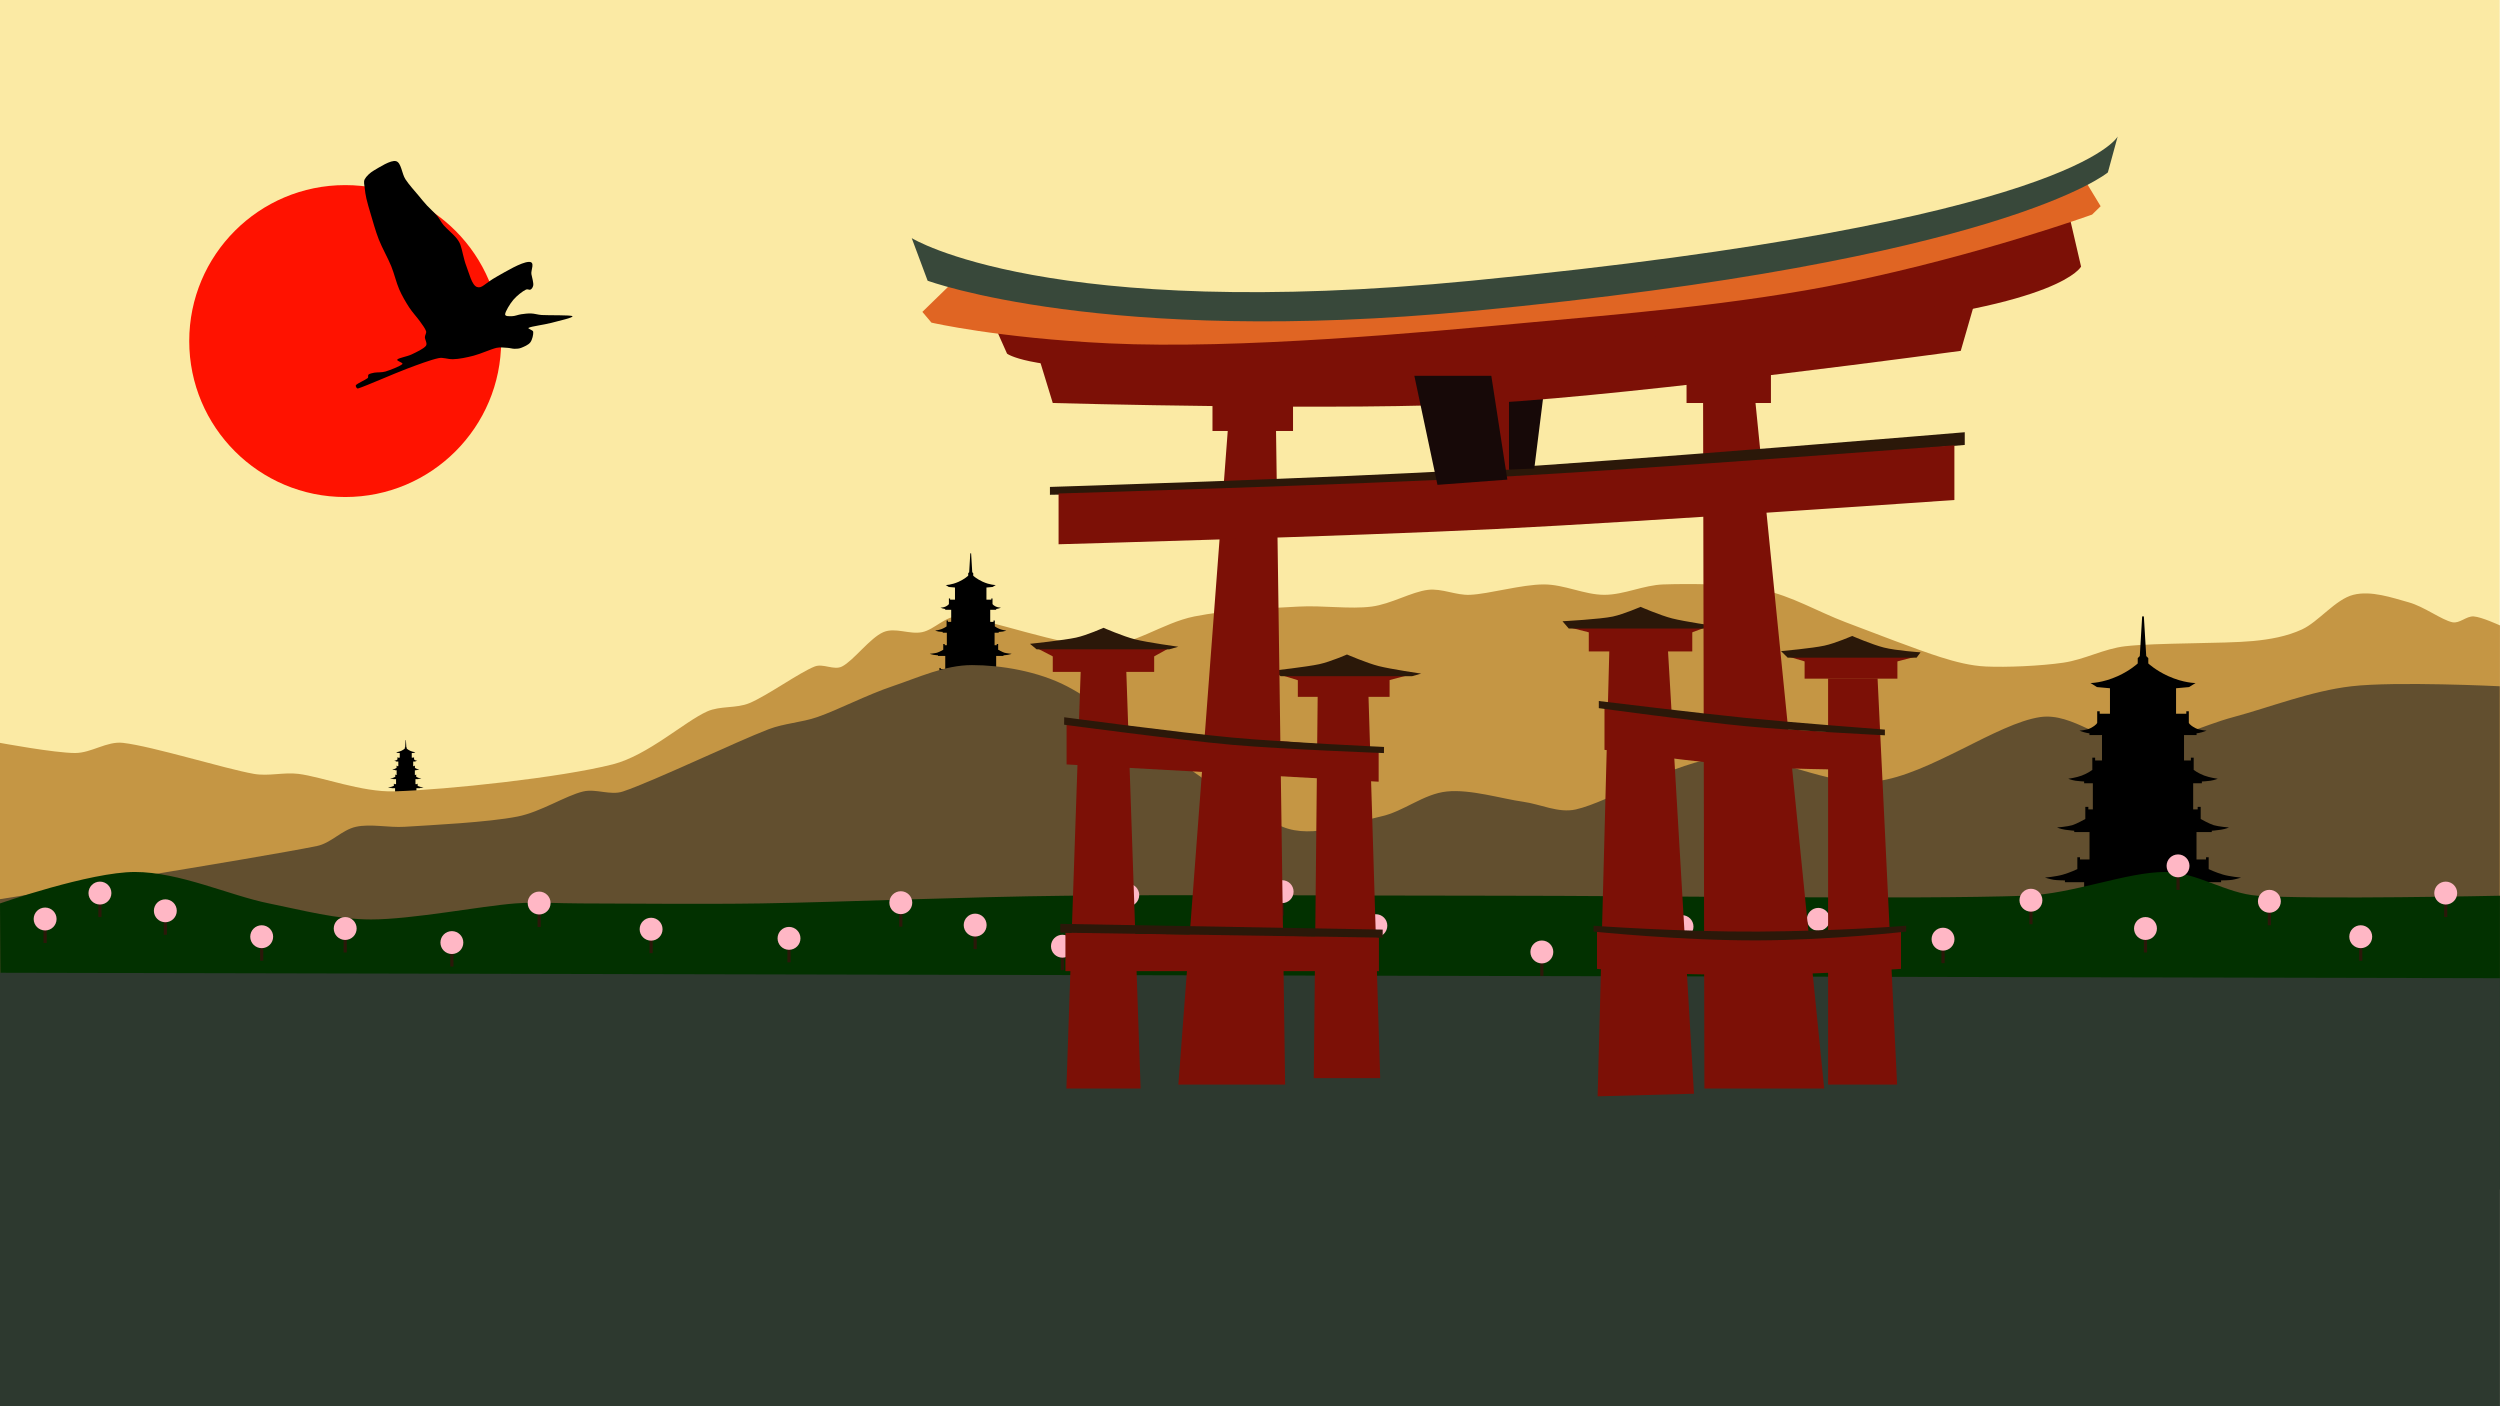 <?xml version="1.0" encoding="UTF-8" standalone="no"?><!DOCTYPE svg PUBLIC "-//W3C//DTD SVG 1.1//EN" "http://www.w3.org/Graphics/SVG/1.1/DTD/svg11.dtd"><svg width="100%" height="100%" viewBox="0 0 33334 18750" version="1.1" xmlns="http://www.w3.org/2000/svg" xmlns:xlink="http://www.w3.org/1999/xlink" xml:space="preserve" xmlns:serif="http://www.serif.com/" style="fill-rule:evenodd;clip-rule:evenodd;stroke-linejoin:round;stroke-miterlimit:2;"><g><g id="Background"><path id="Mountains-fourth_layer-" serif:id="Mountains(fourth_layer)" d="M6682.21,10466.3c0,0 293.284,-265.234 459.763,-370.055c168.204,-105.908 364.446,-241.095 549.471,-265.391c185.029,-24.296 401.204,113.383 560.687,119.612c134.788,5.267 274.113,-76.625 396.221,-82.233c113.179,-5.196 336.413,48.592 336.413,48.592l-1012.98,497.141l-1289.58,52.334Z" style="fill:#c7a452;"/><rect id="Sky-fourth_layer-" serif:id="Sky(fourth_layer)" x="0" y="0" width="33330.3" height="18750" style="fill:#fbeaa4;"/><path id="Pagode" d="M5412.24,9867.32l5.711,95.84l4.998,4.997l0,12.85c0,0 18.005,16.921 47.986,30.499c37.693,17.07 66.236,16.796 66.236,16.796l-15.706,9.816l-31.411,2.855l0,61.573l24.808,0l0,-5.889l6.068,0l0,27.663c0,0 0.379,4.704 15.539,12.808c9.871,5.276 27.294,6.288 27.294,6.288c0,0 -4.521,2.115 -10.488,3.754c-10.722,2.945 -13.606,2.671 -13.606,2.671l0,4.283l-30.34,0l0,61.395l16.598,0l0,-6.782l6.782,0l0,29.626c0,0 10.448,8.015 25.514,13.726c13.466,5.104 32.667,7.691 32.667,7.691c0,0 -7.086,3.015 -17.618,4.803c-6.398,1.086 -20.753,1.8 -20.753,1.8l0,4.283l-21.06,0l0,63.179l10.887,0l0,-6.068l7.318,0l0,29.27c0,0 20.911,11.794 31.745,15.047c11.392,3.421 36.609,5.477 36.609,5.477c0,0 -7.756,3.59 -19.096,5.341c-12.986,2.005 -22.488,2.512 -22.488,2.512l0,3.212l-36.943,0l0,66.213l23.022,0l0,-5.175l6.425,-0.179l0,28.734c0,0 16.579,8.002 34.75,13.276c16.658,4.836 43.6,7.248 43.6,7.248c0,0 -14.256,4.372 -21.761,5.424c-8.061,1.13 -26.605,1.358 -26.605,1.358l0,4.284l-46.403,0l0,82.264l-284.697,0l0,-82.264l-46.403,0l0,-4.284c0,0 -18.544,-0.228 -26.605,-1.358c-7.506,-1.052 -21.761,-5.424 -21.761,-5.424c0,0 26.941,-2.412 43.6,-7.248c18.171,-5.274 34.749,-13.276 34.749,-13.276l0,-28.734l6.425,0.179l0,5.175l23.023,0l0,-66.213l-36.944,0l0,-3.212c0,0 -9.502,-0.507 -22.487,-2.512c-11.341,-1.751 -19.096,-5.341 -19.096,-5.341c0,0 25.216,-2.056 36.609,-5.477c10.834,-3.253 31.745,-15.047 31.745,-15.047l0,-29.27l7.318,0l0,6.068l10.886,0l0,-63.179l-21.059,0l0,-4.283c0,0 -14.355,-0.714 -20.753,-1.8c-10.532,-1.788 -17.619,-4.803 -17.619,-4.803c0,0 19.202,-2.587 32.667,-7.691c15.066,-5.711 25.515,-13.726 25.515,-13.726l0,-29.626l6.782,0l0,6.782l16.598,0l0,-61.395l-30.34,0l0,-4.283c0,0 -2.884,0.274 -13.606,-2.671c-5.968,-1.639 -10.488,-3.754 -10.488,-3.754c0,0 17.423,-1.012 27.294,-6.288c15.159,-8.104 15.539,-12.808 15.539,-12.808l0,-27.663l6.068,0l0,5.889l24.808,0l0,-61.573l-31.411,-2.855l-15.706,-9.816c0,0 28.543,0.274 66.236,-16.796c29.981,-13.578 47.986,-30.499 47.986,-30.499l0,-12.85l4.997,-4.997l5.711,-95.84l4.14,0Z"/><path id="Mountains-third_layer-" serif:id="Mountains(third_layer)" d="M0,9905c0,0 728.154,135.346 1001.61,135.346c217.775,0 422.845,-160.596 639.15,-135.346c397.275,46.367 1354.75,344.638 1744.5,413.567c194.983,34.483 397.537,-24.463 594.033,0c312.054,38.85 845.371,246.254 1278.3,233.1c698.758,-21.225 2219.01,-182.892 2914.24,-360.463c465.491,-118.887 953.633,-568.912 1257.15,-704.942c174.851,-78.366 387.176,-37.345 563.955,-111.245c238.9,-99.867 663.825,-406.634 869.433,-487.959c112.896,-44.654 255.633,54.296 364.221,0c152.737,-76.366 374.012,-381.845 552.208,-458.212c158.384,-67.879 348.554,34.941 516.959,0c168.404,-34.942 315.3,-223.767 493.462,-209.658c395.55,31.333 1357.02,397.641 1879.85,397.641c439.513,0 826.171,-311.446 1257.15,-397.641c440.592,-88.117 992.796,-109.221 1386.39,-131.067c324.558,-18.013 687.321,37.208 975.171,0c259.304,-33.513 533.075,-197.067 751.941,-223.234c187.059,-22.358 373.088,75.051 561.267,66.251c257.808,-12.063 687.217,-138.6 985.583,-138.6c272.163,0 538.992,138.6 804.638,138.6c265.646,0 522.262,-130.217 789.237,-138.6c351.629,-11.042 915.642,-11.705 1320.53,72.35c388.371,80.629 737.746,291.75 1108.78,431.991c395.904,149.638 954.787,367.479 1266.63,465.842c196.171,61.879 398.946,115.15 604.441,124.337c272.705,12.192 722.505,-6.15 1031.78,-51.187c281.2,-40.95 541.55,-186.813 823.887,-219.042c421.567,-48.125 1312.83,-32.421 1705.52,-69.704c221.875,-21.067 448.246,-60.675 650.638,-153.996c222.654,-102.666 447.875,-401.679 685.287,-461.991c237.413,-60.317 519.1,39.137 739.188,100.095c205.325,56.867 436.97,234.321 581.341,265.646c96.196,20.871 186.684,-84.241 284.896,-77.691c105.808,7.058 349.958,120.041 349.958,120.041l0,4978.92l-33333.3,0l0,-3413.15Z" style="fill:#c59644;"/><path id="Pagode1" serif:id="Pagode" d="M12948.5,7377.98l14.989,251.543l13.116,13.116l0,33.726c0,0 47.258,44.413 125.947,80.049c98.93,44.804 173.844,44.083 173.844,44.083l-41.221,25.763l-82.443,7.495l0,161.606l65.111,0l0,-15.458l15.926,0l0,72.606c0,0 0.997,12.348 40.785,33.616c25.907,13.848 71.637,16.505 71.637,16.505c0,0 -11.864,5.55 -27.528,9.852c-28.141,7.729 -35.709,7.011 -35.709,7.011l0,11.242l-79.632,0l0,161.138l43.563,0l0,-17.8l17.8,0l0,77.758c0,0 27.424,21.036 66.967,36.024c35.342,13.396 85.739,20.187 85.739,20.187c0,0 -18.6,7.913 -46.242,12.606c-16.792,2.85 -54.469,4.725 -54.469,4.725l0,11.242l-55.274,0l0,165.822l28.574,0l0,-15.926l19.205,0l0,76.821c0,0 54.886,30.955 83.32,39.493c29.901,8.978 96.086,14.376 96.086,14.376c0,0 -20.356,9.423 -50.121,14.018c-34.082,5.261 -59.021,6.592 -59.021,6.592l0,8.432l-96.964,0l0,173.785l60.427,0l0,-13.584l16.863,-0.469l0,75.416c0,0 43.513,21.001 91.205,34.845c43.722,12.692 114.433,19.024 114.433,19.024c0,0 -37.415,11.473 -57.113,14.235c-21.157,2.967 -69.83,3.565 -69.83,3.565l0,11.242l-121.79,0l0,215.913l-747.226,0l0,-215.913l-121.79,0l0,-11.242c0,0 -48.673,-0.598 -69.83,-3.565c-19.699,-2.762 -57.113,-14.235 -57.113,-14.235c0,0 70.711,-6.332 114.432,-19.024c47.693,-13.844 91.206,-34.845 91.206,-34.845l0,-75.416l16.863,0.469l0,13.584l60.426,0l0,-173.785l-96.963,0l0,-8.432c0,0 -24.939,-1.331 -59.021,-6.592c-29.765,-4.595 -50.122,-14.018 -50.122,-14.018c0,0 66.186,-5.398 96.087,-14.376c28.434,-8.538 83.319,-39.493 83.319,-39.493l0,-76.821l19.206,0l0,15.926l28.573,0l0,-165.822l-55.273,0l0,-11.242c0,0 -37.677,-1.875 -54.469,-4.725c-27.642,-4.693 -46.242,-12.606 -46.242,-12.606c0,0 50.396,-6.791 85.739,-20.187c39.543,-14.988 66.967,-36.024 66.967,-36.024l0,-77.758l17.8,0l0,17.8l43.563,0l0,-161.138l-79.632,0l0,-11.242c0,0 -7.569,0.718 -35.709,-7.011c-15.664,-4.302 -27.528,-9.852 -27.528,-9.852c0,0 45.73,-2.657 71.637,-16.505c39.788,-21.268 40.784,-33.616 40.784,-33.616l0,-72.606l15.927,0l0,15.458l65.111,0l0,-161.606l-82.443,-7.495l-41.221,-25.763c0,0 74.913,0.721 173.844,-44.083c78.689,-35.636 125.947,-80.049 125.947,-80.049l0,-33.726l13.115,-13.116l14.99,-251.543l10.866,0Z"/><path id="Mountains-second_layer-" serif:id="Mountains(second_layer)" d="M0,11989c0,0 3433.71,-547.525 4224.83,-708.358c189.975,-38.625 332.509,-215.196 521.88,-256.663c195.35,-42.779 433.908,13.734 650.212,0c359.325,-22.816 1109.35,-58.462 1505.75,-136.887c305.5,-60.442 638.804,-278.05 872.654,-333.663c172.013,-40.904 362.813,56.263 530.433,0c412.088,-138.312 1510.03,-664.471 1942.08,-829.875c208.637,-79.875 439.158,-89.283 650.208,-162.55c275.2,-95.537 659.125,-295.762 1000.98,-410.662c343.642,-115.496 694.938,-282.325 1060.87,-282.325c387.846,0 882.642,82.625 1266.2,282.325c690.138,359.329 2177.35,1584.18 2874.62,1873.64c405.179,168.2 943.946,-58.462 1308.98,-136.887c307.079,-65.975 568.792,-301.296 881.204,-333.663c316.55,-32.796 731.488,96.963 1018.1,136.888c234.079,32.608 470.9,154.245 701.542,102.666c446.308,-99.816 1307.55,-638.804 1976.3,-701.546c668.745,-62.737 1354.23,410.871 2036.19,325.105c702.967,-88.405 1606.99,-772.838 2181.63,-855.538c434.259,-62.5 837.004,359.325 1266.2,359.325c429.196,0 871.829,-242.579 1308.98,-359.325c480.529,-128.333 1035.5,-348.354 1574.2,-410.662c591.75,-68.442 1976.3,0 1976.3,0l0,6183.38l-33330.3,0l0,-3344.73l0.004,0.013Z" style="fill:#624f2f;"/><path id="Pagode2" serif:id="Pagode" d="M28585.4,8219.18l31.498,528.581l27.561,27.561l0,70.871c0,0 99.306,93.327 264.658,168.211c207.889,94.149 365.308,92.634 365.308,92.634l-86.62,54.138l-173.241,15.749l0,339.591l136.821,0l0,-32.483l33.467,0l0,152.57c0,0 2.094,25.948 85.702,70.64c54.441,29.1 150.535,34.683 150.535,34.683c0,0 -24.931,11.663 -57.846,20.703c-59.133,16.241 -75.038,14.732 -75.038,14.732l0,23.624l-167.334,0l0,338.606l91.542,0l0,-37.404l37.404,0l0,163.398c0,0 57.626,44.204 140.721,75.699c74.266,28.15 180.168,42.419 180.168,42.419c0,0 -39.086,16.629 -97.172,26.49c-35.285,5.99 -114.458,9.93 -114.458,9.93l0,23.624l-116.149,0l0,348.449l60.043,0l0,-33.466l40.357,0l0,161.428c0,0 115.334,65.048 175.085,82.989c62.832,18.866 201.91,30.208 201.91,30.208c0,0 -42.776,19.802 -105.322,29.457c-71.618,11.056 -124.024,13.853 -124.024,13.853l0,17.718l-203.755,0l0,365.183l126.977,0l0,-28.545l35.436,-0.984l0,158.476c0,0 91.436,44.13 191.654,73.221c91.875,26.67 240.463,39.975 240.463,39.975c0,0 -78.621,24.109 -120.014,29.913c-44.459,6.234 -146.737,7.492 -146.737,7.492l0,23.623l-255.924,0l0,453.71l-1570.18,0l0,-453.71l-255.924,0l0,-23.623c0,0 -102.278,-1.258 -146.737,-7.492c-41.393,-5.804 -120.014,-29.913 -120.014,-29.913c0,0 148.588,-13.305 240.463,-39.975c100.218,-29.091 191.654,-73.221 191.654,-73.221l0,-158.476l35.436,0.984l0,28.545l126.977,0l0,-365.183l-203.755,0l0,-17.718c0,0 -52.405,-2.797 -124.024,-13.853c-62.546,-9.655 -105.322,-29.457 -105.322,-29.457c0,0 139.078,-11.342 201.911,-30.208c59.75,-17.941 175.084,-82.989 175.084,-82.989l0,-161.428l40.357,0l0,33.466l60.044,0l0,-348.449l-116.15,0l0,-23.624c0,0 -79.173,-3.94 -114.458,-9.93c-58.086,-9.861 -97.172,-26.49 -97.172,-26.49c0,0 105.902,-14.269 180.168,-42.419c83.095,-31.495 140.721,-75.699 140.721,-75.699l0,-163.398l37.404,0l0,37.404l91.542,0l0,-338.606l-167.334,0l0,-23.624c0,0 -15.905,1.509 -75.038,-14.732c-32.915,-9.04 -57.846,-20.703 -57.846,-20.703c0,0 96.094,-5.583 150.535,-34.683c83.608,-44.692 85.702,-70.64 85.702,-70.64l0,-152.57l33.467,0l0,32.483l136.821,0l0,-339.591l-173.24,-15.749l-86.621,-54.138c0,0 157.419,1.515 365.308,-92.634c165.353,-74.884 264.658,-168.211 264.658,-168.211l0,-70.871l27.561,-27.561l31.498,-528.581l22.833,0Z"/><path id="Mountains-first_layer-" serif:id="Mountains(first_layer)" d="M0,12045.8c0,0 1200.33,-419.217 1798.02,-419.217c597.683,0 1263.35,313.7 1788.08,419.217c449.996,90.488 901.3,213.883 1360.31,213.883c547.546,0 1460.12,-178.237 1924.97,-213.883c287.188,-22.025 576.062,0 864.096,0c546.121,0 1608.52,12.713 2412.63,0c1082.26,-17.112 2720.26,-88.412 4080.93,-102.667c1633.51,-17.108 3813.44,0 5720.17,0c2130,0 5573.42,52.759 7059.88,0c628.179,-22.296 1343.75,-316.55 1858.96,-316.55c424.117,0 809.292,286.559 1232.35,316.55c744.221,52.759 3232.96,0 3232.96,0l-0.001,3917.06l-33314.8,0l-18.492,-3814.4l-0.012,0Z" style="fill:#023100;"/><g><g><rect x="2183.24" y="12276.8" width="42.38" height="186.927" style="fill:#2b1809;"/><circle cx="2204.43" cy="12144.1" r="152.703" style="fill:#ffb7c5;"/></g><g><rect x="1311.38" y="12040.6" width="42.38" height="186.927" style="fill:#2b1809;"/><circle cx="1332.57" cy="11907.9" r="152.703" style="fill:#ffb7c5;"/></g><g><rect x="580.487" y="12386.3" width="42.38" height="186.927" style="fill:#2b1809;"/><circle cx="601.677" cy="12253.6" r="152.703" style="fill:#ffb7c5;"/></g><g><rect x="3468.07" y="12622.5" width="42.38" height="186.927" style="fill:#2b1809;"/><circle cx="3489.26" cy="12489.7" r="152.703" style="fill:#ffb7c5;"/></g><g><rect x="4581.51" y="12513" width="42.38" height="186.927" style="fill:#2b1809;"/><circle cx="4602.7" cy="12380.3" r="152.703" style="fill:#ffb7c5;"/></g><g><rect x="32589.1" y="12040.6" width="42.38" height="186.927" style="fill:#2b1809;"/><circle cx="32610.3" cy="11907.9" r="152.703" style="fill:#ffb7c5;"/></g><g><rect x="31455.8" y="12622.5" width="42.38" height="186.927" style="fill:#2b1809;"/><circle cx="31477" cy="12489.7" r="152.703" style="fill:#ffb7c5;"/></g><g><rect x="30237.9" y="12150.1" width="42.38" height="186.927" style="fill:#2b1809;"/><circle cx="30259.1" cy="12017.4" r="152.703" style="fill:#ffb7c5;"/></g><g><rect x="29020" y="11677.8" width="42.38" height="186.927" style="fill:#2b1809;"/><circle cx="29041.1" cy="11545.1" r="152.703" style="fill:#ffb7c5;"/></g><g><rect x="28585.8" y="12513" width="42.38" height="186.927" style="fill:#2b1809;"/><circle cx="28607" cy="12380.3" r="152.703" style="fill:#ffb7c5;"/></g><g><rect x="27058.5" y="12135.8" width="42.38" height="186.927" style="fill:#2b1809;"/><circle cx="27079.7" cy="12003.1" r="152.703" style="fill:#ffb7c5;"/></g><g><rect x="25886.4" y="12655.2" width="42.38" height="186.927" style="fill:#2b1809;"/><circle cx="25907.6" cy="12522.5" r="152.703" style="fill:#ffb7c5;"/></g><g><rect x="24223.8" y="12390.9" width="42.38" height="186.927" style="fill:#2b1809;"/><circle cx="24245" cy="12258.1" r="152.703" style="fill:#ffb7c5;"/></g><g><rect x="22406.3" y="12487.8" width="42.38" height="186.927" style="fill:#2b1809;"/><circle cx="22427.5" cy="12355.1" r="152.703" style="fill:#ffb7c5;"/></g><g><rect x="20537.2" y="12825.7" width="42.38" height="186.927" style="fill:#2b1809;"/><circle cx="20558.4" cy="12693" r="152.703" style="fill:#ffb7c5;"/></g><g><rect x="18324" y="12475.3" width="42.38" height="186.927" style="fill:#2b1809;"/><circle cx="18345.2" cy="12342.6" r="152.703" style="fill:#ffb7c5;"/></g><g><rect x="17074.4" y="12021.7" width="42.38" height="186.927" style="fill:#2b1809;"/><circle cx="17095.5" cy="11889" r="152.703" style="fill:#ffb7c5;"/></g><g><rect x="15016" y="12067.1" width="42.38" height="186.927" style="fill:#2b1809;"/><circle cx="15037.2" cy="11934.3" r="152.703" style="fill:#ffb7c5;"/></g><g><rect x="14144.9" y="12749.1" width="42.38" height="186.927" style="fill:#2b1809;"/><circle cx="14166.1" cy="12616.4" r="152.703" style="fill:#ffb7c5;"/></g><g><rect x="12981.3" y="12467.5" width="42.38" height="186.927" style="fill:#2b1809;"/><circle cx="13002.5" cy="12334.8" r="152.703" style="fill:#ffb7c5;"/></g><g><rect x="11989.8" y="12168.7" width="42.38" height="186.927" style="fill:#2b1809;"/><circle cx="12011" cy="12036" r="152.703" style="fill:#ffb7c5;"/></g><g><rect x="10499.2" y="12644.3" width="42.38" height="186.927" style="fill:#2b1809;"/><circle cx="10520.4" cy="12511.6" r="152.703" style="fill:#ffb7c5;"/></g><g><rect x="7167.51" y="12173.4" width="42.38" height="186.927" style="fill:#2b1809;"/><circle cx="7188.7" cy="12040.7" r="152.703" style="fill:#ffb7c5;"/></g><g><rect x="6003.91" y="12700.6" width="42.38" height="186.927" style="fill:#2b1809;"/><circle cx="6025.1" cy="12567.9" r="152.703" style="fill:#ffb7c5;"/></g><g><rect x="8660.35" y="12522.3" width="42.38" height="186.927" style="fill:#2b1809;"/><circle cx="8681.54" cy="12389.6" r="152.703" style="fill:#ffb7c5;"/></g></g><path id="Lake" d="M0,18750l33333.3,0l0,-5707.04l-33333.3,-72.637l0,5779.71l0,-0.029Z" style="fill:#2d392f;"/></g><g id="Gate"><g><path d="M13305.5,4441.5l122.012,273.9c0,0 258.754,208.296 1695.99,198.25c430.483,-3.008 2431.8,-42.437 4883.38,-198.25c1455.19,-92.483 3057.92,-203.587 4605.5,-355.546c2884.54,-283.225 3135.66,-805.546 3135.66,-805.546l-184.987,-798.166c0,0 -1296.11,861.958 -7044.42,1491.14c-2378.6,260.35 -7213.17,194.221 -7213.17,194.221l0.029,0Z" style="fill:#7c1006;"/><path d="M12298.4,4158.52l402.062,-391.338c0,0 1732.65,681.055 7672.92,90.888c5693.5,-565.65 7434.46,-1440.39 7434.46,-1440.39l201.238,332.192l-113.825,111.292c0,0 -1491.87,538.637 -3271.4,906.02c-1453.17,300.005 -3102.78,427.809 -4250.5,534.655c-1396.65,130.016 -3851.69,359.662 -5590.38,276.383c-1472.22,-70.517 -2363.27,-276.383 -2363.27,-276.383l-121.329,-143.317l0.025,0Z" style="fill:#e06523;"/><path d="M12156.6,3175.03l211.934,567.875c0,0 2355.62,871.183 7253.58,404.938c7098.63,-675.734 8483.29,-1848.67 8483.29,-1848.67l130.72,-478.875c0,0 -570.904,1139.08 -8614.04,1922.61c-5663.83,551.746 -7465.54,-567.875 -7465.54,-567.875l0.054,0Z" style="fill:#38483a;"/></g><g><path d="M21302.1,14618l1284.72,-34.721l-347.221,-5920.13l-781.25,0l-156.25,5954.88l0,-0.029Z" style="fill:#7c1006;"/><rect x="21184.2" y="8413.5" width="1379.88" height="272.475" style="fill:#7c1006;"/><path d="M20917.8,8363.54l266.429,67.287l1379.88,0l180.884,-67.287l-1827.19,0Z" style="fill:#7c1006;"/><path d="M21874.1,8091.5c0,0 -220.129,96.663 -369.037,129.117c-163.376,35.604 -671.467,62.879 -671.467,62.879l84.133,97.437l1827.19,0l118.429,-34.387c0,0 -400.496,-58.471 -566.875,-100.567c-156.888,-39.691 -422.375,-154.479 -422.375,-154.479Z" style="fill:#2b1809;"/></g><g><path d="M22725.7,14513.9l1597.22,0l-920.137,-9184.04l-694.446,34.721l17.362,9149.29l0,0.029Z" style="fill:#7c1006;"/><rect x="22487.7" y="4963.29" width="1125.24" height="410.258" style="fill:#7c1006;"/></g><g><path d="M17517.4,14375l52.083,-5104.17l677.084,0l156.25,5104.17l-885.417,0Z" style="fill:#7c1006;"/><rect x="17304.8" y="9057.13" width="1223.33" height="234.354" style="fill:#7c1006;"/><path d="M17075.8,8998.75l229.021,70.737l1223.33,-2.016l262.017,-68.721l-1714.37,0Z" style="fill:#7c1006;"/><path d="M17960.1,8726.71c0,0 -220.125,96.663 -369.037,129.117c-163.375,35.604 -620.217,87 -620.217,87l104.934,73.317l1752.32,0l121.254,-34.388c0,0 -400.496,-58.471 -566.871,-100.562c-156.891,-39.692 -422.379,-154.484 -422.379,-154.484Z" style="fill:#2b1809;"/></g><g><path d="M14409.7,8940.96l607.642,0l190.971,5572.92l-989.583,0l190.97,-5572.92Z" style="fill:#7c1006;"/><rect x="14037.2" y="8734.21" width="1352.13" height="224.492" style="fill:#7c1006;"/><path d="M13821.9,8640.42l215.266,111.162l1352.13,0l201.245,-111.162l-1768.64,0Z" style="fill:#7c1006;"/><path d="M14713.5,8370.83c0,0 -217.484,98.384 -366.392,130.834c-163.375,35.604 -613.85,82.791 -613.85,82.791l88.608,73.321l1768.64,0l121.254,-34.387c0,0 -413.683,-57.15 -580.062,-99.242c-156.888,-39.696 -418.2,-153.317 -418.2,-153.317" style="fill:#2b1809;"/></g><g><path d="M24375,14461.8l0,-5416.67l659.721,0l260.416,5416.67l-920.137,0Z" style="fill:#7c1006;"/><rect x="24061.9" y="8801.5" width="1237.39" height="247.479" style="fill:#7c1006;"/><path d="M23836,8751.58l225.921,67.284l1237.39,0l256.005,-67.284l-1719.31,0Z" style="fill:#7c1006;"/><path d="M24695.7,8479.5c0,0 -220.125,96.667 -369.038,129.117c-163.371,35.604 -579.054,73.279 -579.054,73.279l88.438,87.041l1719.31,0l52.779,-71.008c0,0 -323.679,-21.854 -490.058,-63.946c-156.888,-39.691 -422.379,-154.483 -422.379,-154.483Z" style="fill:#2b1809;"/></g><g><path d="M15711.8,14461.8l659.725,-8732.63l642.358,0l121.529,8732.63l-1423.61,0Z" style="fill:#7c1006;"/><rect x="16166.8" y="5390.92" width="1073.95" height="355.596" style="fill:#7c1006;"/></g><g><path d="M14221.6,9654.92l0,537.746l4160.81,230.104l-0.001,-435.613l-4160.81,-332.237Z" style="fill:#7c1006;"/><path d="M14188.3,9662.92l1.388,-99.35c0,0 1529.88,204.816 2240.63,270.779c673.529,62.508 2023.83,124.992 2023.83,124.992l-1.142,81.858c0,0 -1351,-50.379 -2024.03,-110.075c-710.783,-63.046 -2240.67,-268.204 -2240.67,-268.204Z" style="fill:#2b1809;"/></g><g><path d="M21293.6,12421.5l0,496.992c0,0 848.917,93.308 2241.5,76.829c865.8,-10.242 1812.11,-76.829 1812.11,-76.829l0,-496.992c0,0 -900.613,28.996 -1812.11,40.975c-967.512,12.713 -2241.5,-40.975 -2241.5,-40.975Z" style="fill:#7c1006;"/><path d="M21247.5,12421.5l0,-78.041c0,0 1171.22,84.158 2192.78,78.041c1107.89,-6.637 1975.71,-78.041 1975.71,-78.041l0,78.041c0,0 -993.842,113.446 -1975.71,117.379c-1011.69,4.05 -2192.78,-117.379 -2192.78,-117.379Z" style="fill:#2b1809;"/></g><g><path d="M21393.6,9431.71l0,566.396c0,0 1336.9,178.413 1948.28,222.963c571.829,41.671 1720.03,44.354 1720.03,44.354l0,-474.671c0,0 -1146.69,-48.871 -1720.03,-104.987c-611.383,-59.842 -1948.28,-254.055 -1948.28,-254.055Z" style="fill:#7c1006;"/><path d="M21317.9,9347.25l0,94.913c0,-0.001 1327.72,180.887 1963.47,241.245c615.558,58.438 1851.03,120.892 1851.03,120.892l0,-75.929c0,0 -1234.92,-93.858 -1851.03,-155.417c-635.754,-63.521 -1963.47,-225.704 -1963.47,-225.704Z" style="fill:#2b1809;"/></g><g><path d="M13999.4,6492.46l0,104.763c0,0 3791.93,-52.175 5684.75,-155.321c2032.98,-110.783 6513.17,-509.392 6513.17,-509.392l0,-169.383c0,0 -4480.17,376.379 -6513.17,497.938c-1892.27,113.141 -5684.75,231.395 -5684.75,231.395Z" style="fill:#2b1809;"/><path d="M14114.6,6579.88l0,677.083c0,0 3843.56,-105.4 5834.29,-203.779c1990.74,-98.383 6110.13,-386.5 6110.13,-386.5l0,-729.166c0,0 -4119.41,316.579 -6110.13,423.641c-1944.77,104.588 -5834.29,218.721 -5834.29,218.721Z" style="fill:#7c1006;"/></g><g><path d="M14206,12435.5l0,513.38l4180.21,0l0,-451.875l-4180.21,-61.505Z" style="fill:#7c1006;"/><path d="M14137.8,12318.3l0,117.162l4298.29,66.675l0,-107.116l-4298.29,-76.721Z" style="fill:#2b1809;"/></g><rect x="19921.4" y="5339.46" width="205.063" height="923.904" style="fill:#7c1006;"/><path d="M20457.7,6247.54l122.588,-982.13l-460.058,0.001l0,996.55l337.47,-14.421Z" style="fill:#170908;"/><path d="M14037.2,5373.58c0,0 3919.53,110.709 5846.67,0c2017.79,-115.912 6260.04,-695.483 6260.04,-695.483l187.004,-647.842c0,0 -4368.88,519.355 -6447.04,647.842c-2003.87,123.896 -6021.83,123.083 -6021.83,123.083l175.142,572.4l0.021,0Z" style="fill:#7c1006;"/><path d="M18858.3,5010.75l1026.4,0l213.713,1384.3l-931.896,69.725l-308.221,-1454.03Z" style="fill:#170908;"/></g><g id="Sun"><circle cx="4602.7" cy="4547.58" r="2079.51" style="fill:#ff1200;"/><path d="M4746.99,5134.12c-12.075,13.002 10.28,51.191 27.176,45.771c113.713,-36.473 476.067,-197.149 655.098,-264.613c137.842,-51.943 317.298,-119.196 419.091,-140.174c62.748,-12.932 113.697,15.283 191.666,14.303c78.141,-0.982 185.73,-23.618 276.057,-47.201c96.787,-25.27 229.57,-87.013 304.663,-104.415c47.377,-10.98 105.607,-2.146 145.896,0c32.185,1.714 65.319,12.873 95.833,12.873c29.398,0 60.059,-1.699 87.251,-12.873c34.805,-14.304 94.879,-37.428 121.579,-72.948c26.7,-35.52 42.195,-107.753 38.619,-140.174c-2.96,-26.841 -84.284,-42.39 -60.074,-54.353c40.526,-20.025 206.208,-40.049 303.233,-65.796c94.295,-25.021 300.849,-71.278 278.917,-88.681c-21.932,-17.403 -318.967,-9.694 -410.509,-15.734c-46.649,-3.078 -93.449,-18.837 -138.743,-20.506c-44.449,-1.637 -90.589,4.454 -133.022,10.494c-41.012,5.837 -85.821,25.746 -121.58,25.746c-32.157,0 -95.293,6.327 -92.972,-25.746c2.622,-36.236 62.697,-137.075 108.706,-191.666c46.01,-54.592 127.171,-117.573 167.351,-135.883c28.739,-13.097 39.785,6.417 60.074,0c18.015,-5.699 34.479,-33.55 38.619,-55.784c6.437,-34.566 -14.838,-101.974 -24.316,-151.616c-10.012,-52.446 57.476,-167.745 -35.758,-163.06c-101.925,5.123 -306.214,129.262 -417.661,191.667c-179.239,100.365 -202.802,165.657 -271.765,143.034c-68.963,-22.623 -105.129,-185.004 -142.013,-278.772c-35.958,-91.416 -55.644,-219.766 -79.289,-283.834c-13.67,-37.041 -36.924,-70.557 -62.577,-100.571c-37.249,-43.581 -119.568,-113.236 -160.914,-160.914c-33.307,-38.408 -54.323,-86.346 -87.162,-125.155c-36.876,-43.581 -92.748,-91.259 -134.094,-136.33c-39.657,-43.229 -76.739,-88.768 -113.981,-134.094c-48.051,-58.481 -124.41,-140.428 -174.323,-216.787c-49.587,-75.861 -54.756,-222.002 -125.155,-241.371c-70.4,-19.369 -227.589,84.927 -297.244,125.155c-48.362,27.931 -100.571,77.477 -120.685,116.216c-17.852,34.38 -3.356,77.623 0,116.215c3.725,42.836 11.752,94.476 22.349,140.8c13.037,56.99 35.677,134.551 55.873,201.142c27.564,90.887 65.477,232.125 109.51,344.177c45.816,116.588 119.941,244.35 165.384,355.351c41.506,101.384 67.42,219.022 107.276,310.653c36.307,83.473 86.044,168.364 131.86,239.136c42.431,65.544 105.413,132.605 143.034,185.498c30.071,42.278 71.518,96.474 82.692,131.86c8.227,26.053 -15.334,53.137 -15.644,80.457c-0.373,32.778 37.142,85.273 13.409,116.215c-29.426,38.366 -126.645,83.809 -189.967,113.981c-60.622,28.884 -169.109,45.443 -189.968,67.047c-20.859,21.604 85.898,41.195 64.812,62.578c-26.446,26.819 -161.286,79.339 -223.491,98.336c-47.996,14.658 -112.118,8.94 -149.739,15.644c-26.209,4.671 -61.46,12.665 -75.987,24.584c-12.433,10.201 1.157,36.611 -11.175,46.934c-27.899,23.353 -134.713,70.025 -156.22,93.184Z"/></g></g></svg>